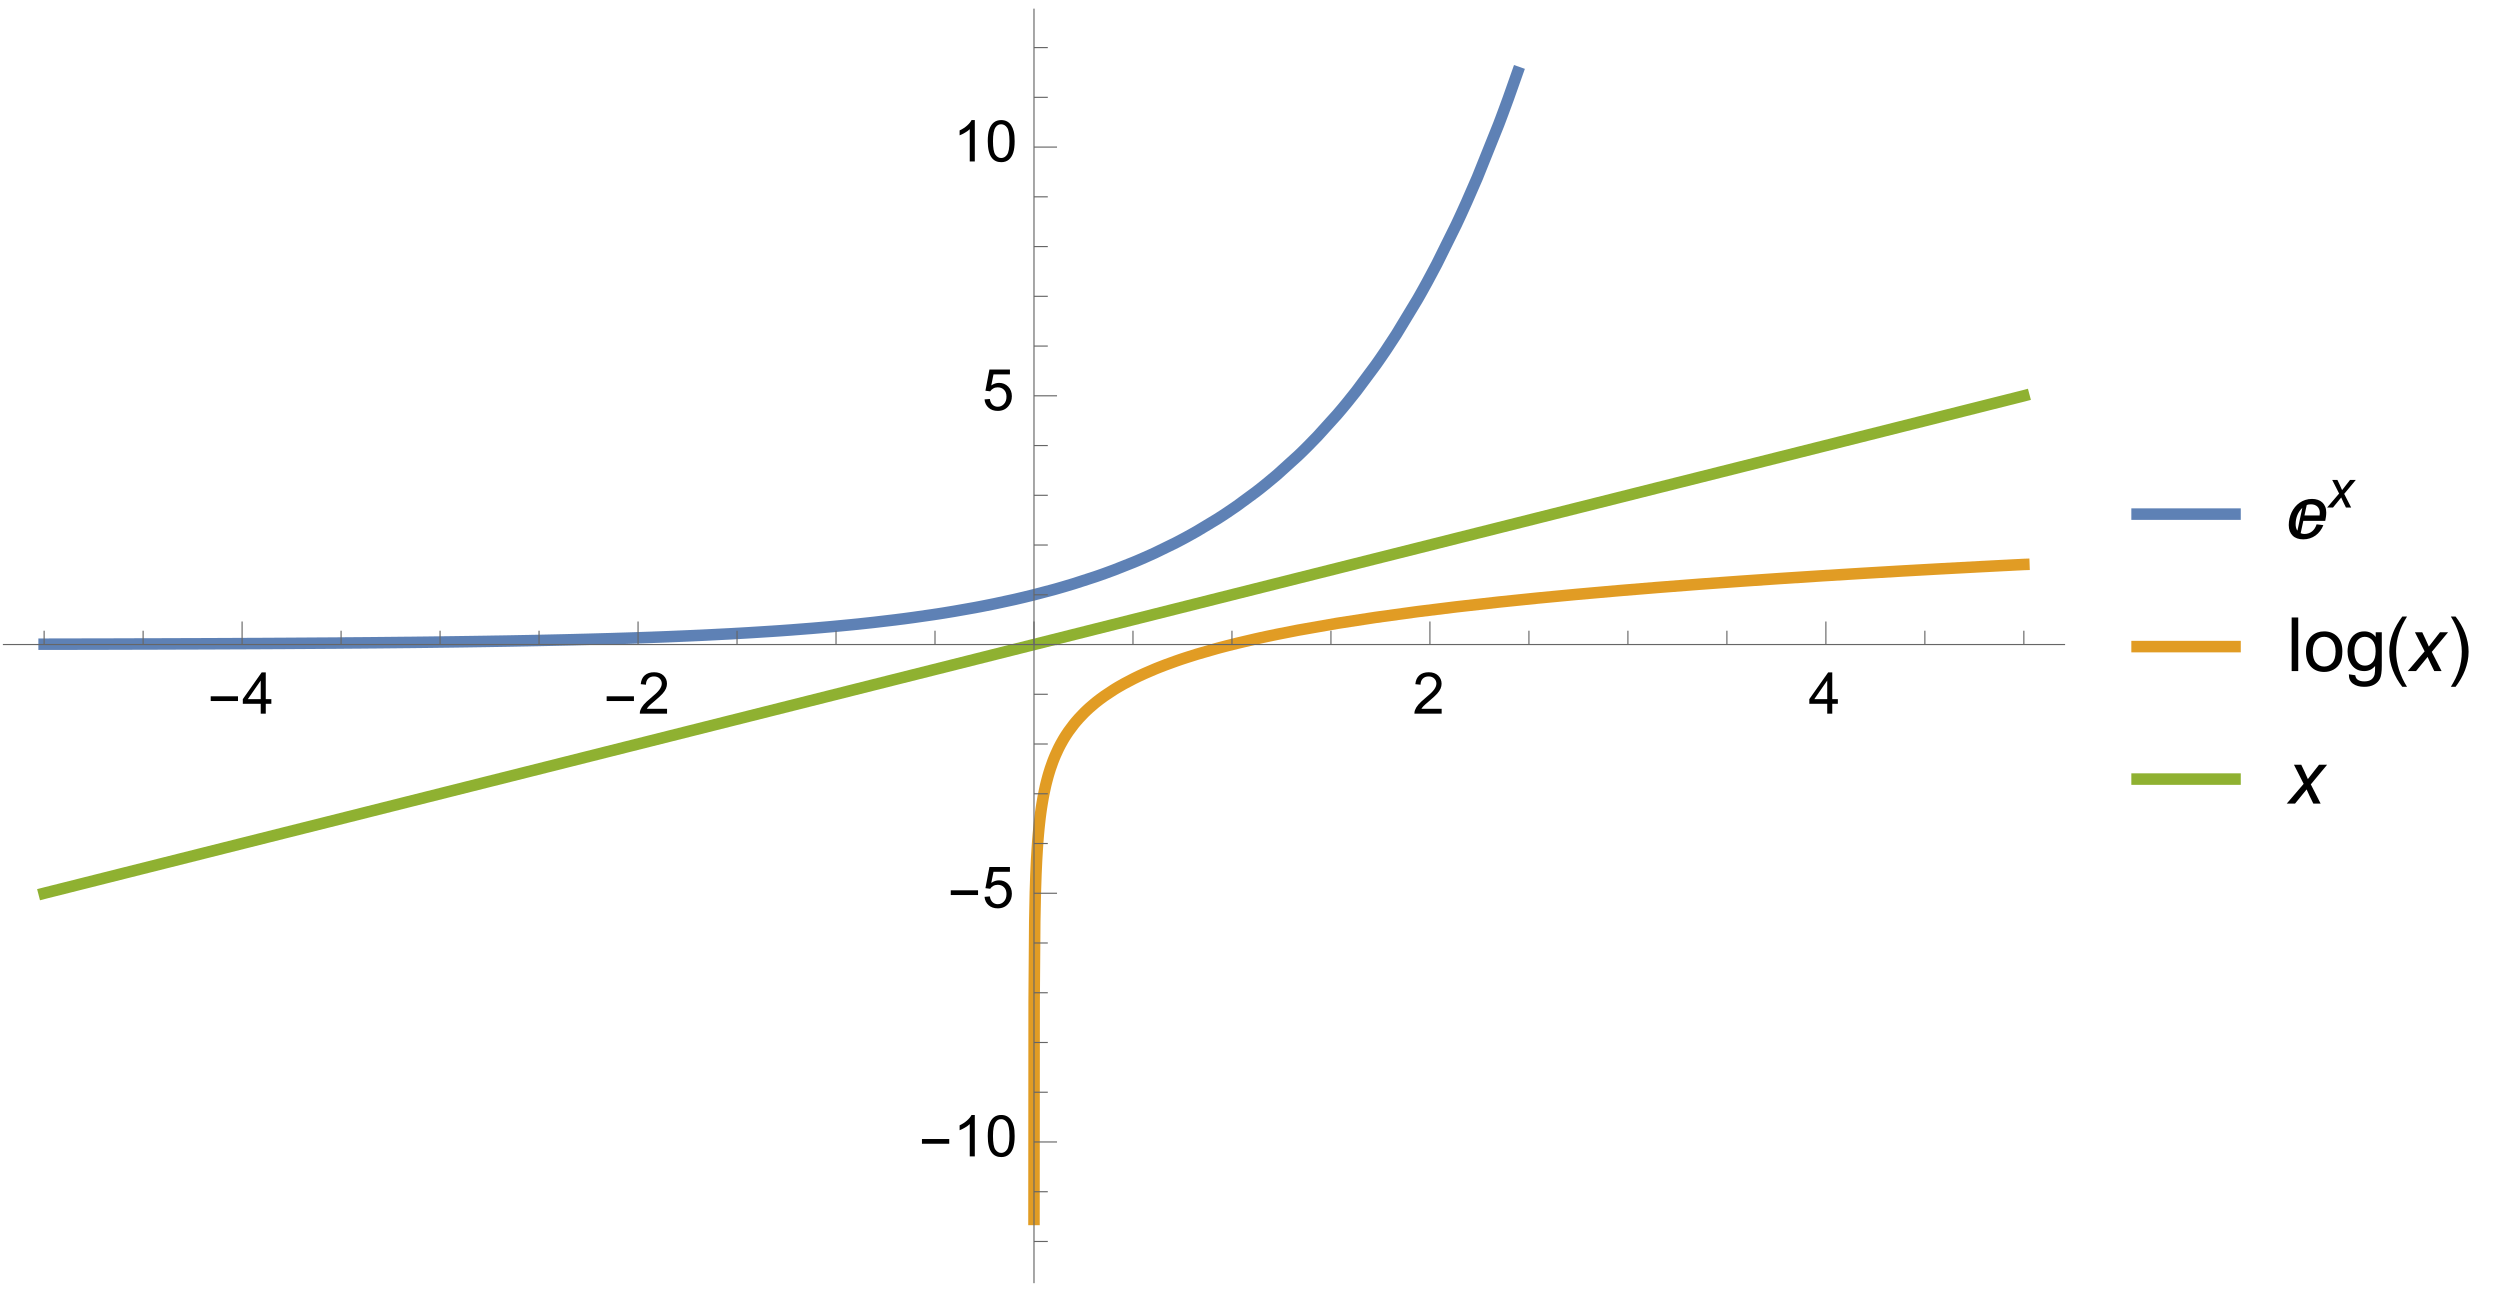 <?xml version="1.0" encoding="UTF-8"?>
<svg xmlns="http://www.w3.org/2000/svg" xmlns:xlink="http://www.w3.org/1999/xlink" width="434pt" height="225pt" viewBox="0 0 434 225" version="1.1">
<defs>
<g>
<symbol overflow="visible" id="glyph0-0">
<path style="stroke:none;" d="M 0.625 0 L 0.625 -8 L 4.375 -8 L 4.375 0 Z M 1.25 -0.625 L 3.75 -0.625 L 3.75 -7.375 L 1.25 -7.375 Z M 1.25 -0.625 "/>
</symbol>
<symbol overflow="visible" id="glyph0-1">
<path style="stroke:none;" d="M 5.289 -2.191 L 0.551 -2.191 L 0.551 -3.012 L 5.289 -3.012 Z M 5.289 -2.191 "/>
</symbol>
<symbol overflow="visible" id="glyph1-0">
<path style="stroke:none;" d="M 1.25 0 L 1.25 -6.25 L 6.25 -6.25 L 6.25 0 Z M 1.406 -0.156 L 6.094 -0.156 L 6.094 -6.094 L 1.406 -6.094 Z M 1.406 -0.156 "/>
</symbol>
<symbol overflow="visible" id="glyph1-1">
<path style="stroke:none;" d="M 3.234 0 L 3.234 -1.715 L 0.125 -1.715 L 0.125 -2.52 L 3.395 -7.156 L 4.109 -7.156 L 4.109 -2.52 L 5.078 -2.52 L 5.078 -1.715 L 4.109 -1.715 L 4.109 0 Z M 3.234 -2.52 L 3.234 -5.746 L 0.992 -2.52 Z M 3.234 -2.52 "/>
</symbol>
<symbol overflow="visible" id="glyph1-2">
<path style="stroke:none;" d="M 5.035 -0.844 L 5.035 0 L 0.305 0 C 0.297 -0.211 0.332 -0.414 0.406 -0.609 C 0.527 -0.934 0.719 -1.25 0.984 -1.562 C 1.25 -1.875 1.633 -2.234 2.133 -2.648 C 2.91 -3.285 3.438 -3.789 3.711 -4.164 C 3.984 -4.535 4.121 -4.887 4.121 -5.219 C 4.121 -5.566 3.996 -5.863 3.746 -6.102 C 3.5 -6.34 3.172 -6.461 2.773 -6.461 C 2.352 -6.461 2.012 -6.332 1.758 -6.078 C 1.504 -5.824 1.375 -5.473 1.371 -5.023 L 0.469 -5.117 C 0.531 -5.789 0.762 -6.305 1.168 -6.656 C 1.57 -7.012 2.113 -7.188 2.793 -7.188 C 3.48 -7.188 4.023 -6.996 4.422 -6.617 C 4.824 -6.234 5.023 -5.762 5.023 -5.199 C 5.023 -4.914 4.965 -4.633 4.848 -4.355 C 4.73 -4.078 4.535 -3.789 4.266 -3.48 C 3.992 -3.176 3.543 -2.754 2.91 -2.223 C 2.383 -1.781 2.043 -1.48 1.895 -1.32 C 1.746 -1.164 1.621 -1.004 1.523 -0.844 Z M 5.035 -0.844 "/>
</symbol>
<symbol overflow="visible" id="glyph1-3">
<path style="stroke:none;" d="M 3.727 0 L 2.848 0 L 2.848 -5.602 C 2.637 -5.398 2.359 -5.195 2.016 -4.996 C 1.672 -4.793 1.363 -4.641 1.09 -4.539 L 1.09 -5.391 C 1.582 -5.621 2.012 -5.902 2.379 -6.23 C 2.746 -6.559 3.008 -6.879 3.16 -7.188 L 3.727 -7.188 Z M 3.727 0 "/>
</symbol>
<symbol overflow="visible" id="glyph1-4">
<path style="stroke:none;" d="M 0.414 -3.531 C 0.414 -4.375 0.504 -5.059 0.676 -5.574 C 0.852 -6.09 1.109 -6.488 1.453 -6.766 C 1.797 -7.047 2.227 -7.188 2.75 -7.188 C 3.133 -7.188 3.469 -7.109 3.758 -6.957 C 4.047 -6.801 4.289 -6.578 4.477 -6.285 C 4.664 -5.996 4.812 -5.641 4.922 -5.223 C 5.031 -4.805 5.082 -4.238 5.082 -3.531 C 5.082 -2.691 4.996 -2.012 4.824 -1.496 C 4.652 -0.98 4.395 -0.582 4.051 -0.301 C 3.707 -0.02 3.273 0.121 2.75 0.121 C 2.059 0.121 1.516 -0.125 1.125 -0.621 C 0.652 -1.215 0.414 -2.188 0.414 -3.531 Z M 1.32 -3.531 C 1.32 -2.355 1.457 -1.574 1.73 -1.184 C 2.008 -0.797 2.344 -0.602 2.75 -0.602 C 3.152 -0.602 3.492 -0.797 3.766 -1.188 C 4.043 -1.578 4.18 -2.359 4.18 -3.531 C 4.18 -4.711 4.043 -5.492 3.766 -5.879 C 3.492 -6.266 3.148 -6.461 2.738 -6.461 C 2.336 -6.461 2.012 -6.289 1.773 -5.945 C 1.469 -5.512 1.32 -4.707 1.32 -3.531 Z M 1.32 -3.531 "/>
</symbol>
<symbol overflow="visible" id="glyph1-5">
<path style="stroke:none;" d="M 0.414 -1.875 L 1.336 -1.953 C 1.406 -1.504 1.566 -1.168 1.812 -0.941 C 2.062 -0.715 2.363 -0.602 2.715 -0.602 C 3.137 -0.602 3.496 -0.762 3.789 -1.078 C 4.082 -1.398 4.227 -1.82 4.227 -2.348 C 4.227 -2.852 4.086 -3.246 3.805 -3.535 C 3.523 -3.824 3.156 -3.969 2.699 -3.969 C 2.418 -3.969 2.16 -3.906 1.934 -3.777 C 1.707 -3.648 1.527 -3.48 1.398 -3.277 L 0.57 -3.383 L 1.266 -7.062 L 4.824 -7.062 L 4.824 -6.219 L 1.969 -6.219 L 1.582 -4.297 C 2.012 -4.598 2.461 -4.746 2.934 -4.746 C 3.559 -4.746 4.086 -4.531 4.516 -4.098 C 4.945 -3.664 5.16 -3.105 5.16 -2.426 C 5.16 -1.777 4.973 -1.219 4.594 -0.746 C 4.137 -0.168 3.508 0.121 2.715 0.121 C 2.062 0.121 1.531 -0.059 1.121 -0.426 C 0.711 -0.789 0.473 -1.273 0.414 -1.875 Z M 0.414 -1.875 "/>
</symbol>
<symbol overflow="visible" id="glyph2-0">
<path style="stroke:none;" d="M 0.812 0 L 0.812 -10.398 L 5.688 -10.398 L 5.688 0 Z M 1.625 -0.812 L 4.875 -0.812 L 4.875 -9.586 L 1.625 -9.586 Z M 1.625 -0.812 "/>
</symbol>
<symbol overflow="visible" id="glyph2-1">
<path style="stroke:none;" d="M 6.836 -4.531 C 6.836 -4.285 6.82 -4.043 6.785 -3.801 C 6.75 -3.562 6.711 -3.32 6.66 -3.078 L 2.855 -3.078 L 2.395 -0.938 C 2.496 -0.898 2.598 -0.863 2.707 -0.836 C 2.816 -0.812 2.926 -0.801 3.035 -0.801 C 3.309 -0.801 3.559 -0.84 3.781 -0.922 C 4.008 -1 4.207 -1.113 4.387 -1.262 C 4.562 -1.406 4.719 -1.582 4.848 -1.789 C 4.977 -1.996 5.082 -2.227 5.168 -2.477 L 6.336 -2.336 C 6.188 -1.965 6 -1.625 5.77 -1.32 C 5.543 -1.016 5.277 -0.754 4.98 -0.539 C 4.68 -0.324 4.352 -0.156 3.992 -0.043 C 3.633 0.074 3.25 0.133 2.844 0.133 C 2.453 0.133 2.105 0.078 1.793 -0.031 C 1.48 -0.141 1.219 -0.301 1.004 -0.516 C 0.789 -0.727 0.621 -0.984 0.504 -1.293 C 0.387 -1.598 0.328 -1.949 0.328 -2.344 C 0.328 -2.727 0.371 -3.109 0.457 -3.484 C 0.543 -3.859 0.664 -4.219 0.824 -4.555 C 0.984 -4.891 1.184 -5.203 1.418 -5.488 C 1.652 -5.773 1.922 -6.02 2.219 -6.227 C 2.516 -6.434 2.848 -6.598 3.207 -6.711 C 3.566 -6.828 3.953 -6.887 4.367 -6.887 C 4.734 -6.887 5.07 -6.836 5.375 -6.73 C 5.676 -6.629 5.934 -6.477 6.152 -6.273 C 6.367 -6.074 6.535 -5.828 6.656 -5.535 C 6.777 -5.242 6.836 -4.91 6.836 -4.531 Z M 5.719 -4.477 C 5.719 -4.703 5.684 -4.91 5.609 -5.09 C 5.535 -5.273 5.43 -5.426 5.297 -5.555 C 5.164 -5.68 5.004 -5.777 4.816 -5.848 C 4.625 -5.914 4.422 -5.949 4.195 -5.949 C 4.07 -5.949 3.941 -5.941 3.812 -5.926 C 3.684 -5.91 3.562 -5.875 3.445 -5.812 L 3.055 -4.02 L 5.68 -4.02 C 5.707 -4.172 5.719 -4.324 5.719 -4.477 Z M 2.684 -5.34 C 2.492 -5.16 2.328 -4.965 2.184 -4.75 C 2.039 -4.539 1.918 -4.312 1.82 -4.07 C 1.723 -3.832 1.648 -3.586 1.602 -3.328 C 1.551 -3.074 1.523 -2.82 1.523 -2.562 C 1.523 -2.461 1.527 -2.359 1.531 -2.258 C 1.539 -2.152 1.555 -2.051 1.578 -1.949 C 1.602 -1.848 1.633 -1.75 1.672 -1.652 C 1.711 -1.559 1.766 -1.469 1.836 -1.391 Z M 2.684 -5.34 "/>
</symbol>
<symbol overflow="visible" id="glyph2-2">
<path style="stroke:none;" d="M 3.859 2.73 L 3.039 2.73 C 2.703 2.297 2.395 1.844 2.117 1.363 C 1.84 0.883 1.602 0.383 1.402 -0.133 C 1.203 -0.648 1.051 -1.18 0.941 -1.719 C 0.836 -2.262 0.781 -2.809 0.781 -3.363 C 0.781 -3.926 0.836 -4.477 0.945 -5.02 C 1.055 -5.559 1.211 -6.082 1.41 -6.594 C 1.609 -7.105 1.848 -7.602 2.125 -8.082 C 2.402 -8.562 2.707 -9.023 3.039 -9.465 L 3.859 -9.465 C 3.559 -8.973 3.289 -8.488 3.055 -8.016 C 2.816 -7.539 2.617 -7.055 2.457 -6.559 C 2.297 -6.066 2.172 -5.559 2.09 -5.035 C 2.004 -4.516 1.961 -3.961 1.961 -3.375 C 1.961 -2.836 2.008 -2.297 2.098 -1.766 C 2.188 -1.23 2.316 -0.707 2.48 -0.195 C 2.648 0.32 2.848 0.82 3.078 1.312 C 3.312 1.801 3.57 2.273 3.859 2.73 Z M 3.859 2.73 "/>
</symbol>
<symbol overflow="visible" id="glyph2-3">
<path style="stroke:none;" d="M 3.547 -3.363 C 3.547 -2.805 3.492 -2.258 3.383 -1.719 C 3.273 -1.18 3.117 -0.652 2.922 -0.141 C 2.723 0.371 2.484 0.867 2.207 1.348 C 1.93 1.828 1.621 2.289 1.289 2.73 L 0.469 2.73 C 0.766 2.246 1.031 1.766 1.27 1.289 C 1.508 0.812 1.707 0.324 1.867 -0.172 C 2.027 -0.668 2.152 -1.176 2.238 -1.703 C 2.324 -2.227 2.367 -2.777 2.367 -3.352 C 2.367 -3.895 2.32 -4.43 2.23 -4.965 C 2.141 -5.496 2.012 -6.02 1.848 -6.535 C 1.684 -7.051 1.48 -7.551 1.246 -8.043 C 1.012 -8.535 0.754 -9.008 0.469 -9.465 L 1.289 -9.465 C 1.629 -9.031 1.938 -8.578 2.215 -8.098 C 2.496 -7.617 2.734 -7.117 2.93 -6.598 C 3.125 -6.078 3.277 -5.551 3.387 -5.004 C 3.496 -4.461 3.547 -3.914 3.547 -3.363 Z M 3.547 -3.363 "/>
</symbol>
<symbol overflow="visible" id="glyph3-0">
<path style="stroke:none;" d="M 1.152 0 L 1.152 -5.77 L 5.77 -5.77 L 5.77 0 Z M 1.297 -0.145 L 5.625 -0.145 L 5.625 -5.625 L 1.297 -5.625 Z M 1.297 -0.145 "/>
</symbol>
<symbol overflow="visible" id="glyph3-1">
<path style="stroke:none;" d="M -0.012 0 L 2.07 -2.43 L 0.875 -4.785 L 1.777 -4.785 L 2.18 -3.934 C 2.332 -3.617 2.465 -3.312 2.586 -3.02 L 3.965 -4.785 L 4.961 -4.785 L 2.953 -2.367 L 4.16 0 L 3.258 0 L 2.781 -0.973 C 2.68 -1.18 2.562 -1.438 2.434 -1.746 L 1.008 0 Z M -0.012 0 "/>
</symbol>
<symbol overflow="visible" id="glyph4-0">
<path style="stroke:none;" d="M 1.625 0 L 1.625 -8.125 L 8.125 -8.125 L 8.125 0 Z M 1.828 -0.203 L 7.922 -0.203 L 7.922 -7.922 L 1.828 -7.922 Z M 1.828 -0.203 "/>
</symbol>
<symbol overflow="visible" id="glyph4-1">
<path style="stroke:none;" d="M 0.832 0 L 0.832 -9.305 L 1.973 -9.305 L 1.973 0 Z M 0.832 0 "/>
</symbol>
<symbol overflow="visible" id="glyph4-2">
<path style="stroke:none;" d="M 0.43 -3.371 C 0.43 -4.617 0.777 -5.543 1.473 -6.145 C 2.051 -6.645 2.758 -6.895 3.594 -6.895 C 4.52 -6.895 5.277 -6.59 5.867 -5.984 C 6.453 -5.375 6.746 -4.535 6.746 -3.465 C 6.746 -2.598 6.617 -1.914 6.355 -1.418 C 6.098 -0.922 5.719 -0.535 5.223 -0.262 C 4.723 0.016 4.18 0.152 3.594 0.152 C 2.648 0.152 1.887 -0.148 1.305 -0.754 C 0.723 -1.359 0.43 -2.23 0.43 -3.371 Z M 1.605 -3.371 C 1.605 -2.508 1.793 -1.859 2.172 -1.43 C 2.547 -1 3.023 -0.789 3.594 -0.789 C 4.16 -0.789 4.633 -1.004 5.008 -1.434 C 5.383 -1.867 5.574 -2.523 5.574 -3.41 C 5.574 -4.242 5.383 -4.875 5.004 -5.305 C 4.625 -5.734 4.156 -5.949 3.594 -5.949 C 3.023 -5.949 2.547 -5.734 2.172 -5.305 C 1.793 -4.879 1.605 -4.234 1.605 -3.371 Z M 1.605 -3.371 "/>
</symbol>
<symbol overflow="visible" id="glyph4-3">
<path style="stroke:none;" d="M 0.648 0.559 L 1.758 0.723 C 1.805 1.066 1.934 1.316 2.145 1.473 C 2.43 1.684 2.816 1.789 3.309 1.789 C 3.836 1.789 4.246 1.684 4.531 1.473 C 4.82 1.262 5.016 0.965 5.117 0.586 C 5.176 0.352 5.203 -0.137 5.199 -0.883 C 4.699 -0.293 4.078 0 3.332 0 C 2.406 0 1.688 -0.336 1.18 -1.004 C 0.672 -1.672 0.418 -2.473 0.418 -3.41 C 0.418 -4.051 0.535 -4.645 0.77 -5.188 C 1 -5.734 1.34 -6.152 1.781 -6.449 C 2.223 -6.746 2.742 -6.895 3.34 -6.895 C 4.133 -6.895 4.789 -6.57 5.305 -5.93 L 5.305 -6.742 L 6.359 -6.742 L 6.359 -0.914 C 6.359 0.137 6.254 0.879 6.039 1.316 C 5.824 1.754 5.488 2.102 5.023 2.355 C 4.562 2.609 3.992 2.734 3.312 2.734 C 2.508 2.734 1.859 2.555 1.363 2.191 C 0.867 1.832 0.629 1.285 0.648 0.559 Z M 1.594 -3.492 C 1.594 -2.605 1.77 -1.961 2.121 -1.555 C 2.473 -1.148 2.91 -0.945 3.441 -0.945 C 3.965 -0.945 4.406 -1.148 4.762 -1.551 C 5.117 -1.957 5.293 -2.59 5.293 -3.453 C 5.293 -4.277 5.109 -4.898 4.746 -5.32 C 4.379 -5.738 3.938 -5.949 3.422 -5.949 C 2.914 -5.949 2.48 -5.742 2.125 -5.328 C 1.77 -4.914 1.594 -4.305 1.594 -3.492 Z M 1.594 -3.492 "/>
</symbol>
<symbol overflow="visible" id="glyph5-0">
<path style="stroke:none;" d="M 1.625 0 L 1.625 -8.125 L 8.125 -8.125 L 8.125 0 Z M 1.828 -0.203 L 7.922 -0.203 L 7.922 -7.922 L 1.828 -7.922 Z M 1.828 -0.203 "/>
</symbol>
<symbol overflow="visible" id="glyph5-1">
<path style="stroke:none;" d="M -0.02 0 L 2.914 -3.422 L 1.23 -6.742 L 2.5 -6.742 L 3.07 -5.543 C 3.281 -5.094 3.473 -4.664 3.645 -4.254 L 5.586 -6.742 L 6.988 -6.742 L 4.156 -3.332 L 5.859 0 L 4.59 0 L 3.918 -1.371 C 3.773 -1.664 3.609 -2.023 3.43 -2.457 L 1.422 0 Z M -0.02 0 "/>
</symbol>
</g>
<clipPath id="clip1">
  <path d="M 0.48 3 L 273 3 L 273 122 L 0.48 122 Z M 0.48 3 "/>
</clipPath>
<clipPath id="clip2">
  <path d="M 170 88 L 358.559 88 L 358.559 221 L 170 221 Z M 170 88 "/>
</clipPath>
<clipPath id="clip3">
  <path d="M 0.48 59 L 358.559 59 L 358.559 165 L 0.48 165 Z M 0.48 59 "/>
</clipPath>
<clipPath id="clip4">
  <path d="M 369.84 87 L 390 87 L 390 91 L 369.84 91 Z M 369.84 87 "/>
</clipPath>
<clipPath id="clip5">
  <path d="M 369.84 110 L 390 110 L 390 114 L 369.84 114 Z M 369.84 110 "/>
</clipPath>
<clipPath id="clip6">
  <path d="M 369.84 133 L 390 133 L 390 137 L 369.84 137 Z M 369.84 133 "/>
</clipPath>
</defs>
<g id="surface6">
<g clip-path="url(#clip1)" clip-rule="nonzero">
<path style="fill:none;stroke-width:2;stroke-linecap:square;stroke-linejoin:miter;stroke:rgb(36.841%,50.678%,70.98%);stroke-opacity:1;stroke-miterlimit:3.25;" d="M 7.66 111.832 L 8.504 111.832 L 9.348 111.828 L 11.031 111.828 L 14.406 111.82 L 14.863 111.82 L 15.32 111.816 L 16.234 111.816 L 21.719 111.805 L 21.824 111.801 L 22.574 111.801 L 23.426 111.797 L 28.547 111.785 L 28.652 111.785 L 28.758 111.781 L 29.387 111.781 L 30.223 111.777 L 31.895 111.773 L 35.242 111.762 L 35.355 111.762 L 35.469 111.758 L 36.152 111.758 L 37.059 111.754 L 38.875 111.746 L 42.504 111.73 L 42.719 111.73 L 42.93 111.727 L 43.352 111.727 L 45.895 111.715 L 49.281 111.695 L 49.512 111.695 L 49.742 111.691 L 50.199 111.691 L 51.117 111.684 L 52.957 111.672 L 56.629 111.648 L 56.852 111.648 L 57.078 111.645 L 57.527 111.641 L 58.43 111.637 L 60.234 111.621 L 63.84 111.594 L 63.945 111.59 L 64.258 111.59 L 64.68 111.586 L 65.52 111.578 L 67.203 111.562 L 70.566 111.527 L 70.68 111.527 L 70.793 111.523 L 71.02 111.523 L 71.477 111.52 L 72.391 111.508 L 74.211 111.488 L 77.859 111.441 L 77.965 111.441 L 78.07 111.438 L 78.285 111.438 L 78.711 111.43 L 81.266 111.395 L 84.668 111.344 L 84.773 111.34 L 84.879 111.34 L 85.086 111.336 L 85.504 111.328 L 86.336 111.316 L 88.008 111.289 L 91.344 111.227 L 91.457 111.223 L 91.57 111.223 L 91.797 111.219 L 92.25 111.207 L 93.156 111.191 L 94.965 111.152 L 98.586 111.07 L 98.691 111.066 L 98.797 111.066 L 99.008 111.059 L 99.43 111.051 L 100.277 111.027 L 101.965 110.984 L 105.344 110.891 L 105.457 110.891 L 105.574 110.887 L 105.801 110.879 L 106.262 110.867 L 107.176 110.836 L 109.008 110.781 L 112.668 110.656 L 113.121 110.641 L 113.57 110.621 L 114.469 110.59 L 116.266 110.52 L 119.863 110.367 L 119.965 110.363 L 120.07 110.359 L 120.281 110.348 L 120.699 110.328 L 121.539 110.293 L 123.215 110.211 L 126.566 110.039 L 126.684 110.035 L 126.797 110.027 L 127.023 110.016 L 127.477 109.988 L 128.387 109.938 L 130.207 109.832 L 133.844 109.602 L 133.949 109.598 L 134.266 109.574 L 134.691 109.547 L 135.539 109.488 L 137.238 109.367 L 140.633 109.102 L 140.746 109.094 L 140.863 109.086 L 141.094 109.066 L 141.551 109.027 L 142.473 108.949 L 144.312 108.789 L 147.988 108.438 L 148.441 108.391 L 148.891 108.348 L 149.797 108.25 L 151.602 108.055 L 155.211 107.629 L 155.422 107.605 L 156.055 107.523 L 156.898 107.418 L 158.582 107.191 L 161.949 106.707 L 162.066 106.691 L 162.18 106.672 L 162.406 106.637 L 162.863 106.57 L 163.777 106.426 L 165.605 106.125 L 169.258 105.48 L 169.469 105.441 L 169.684 105.398 L 170.109 105.32 L 170.961 105.152 L 172.668 104.812 L 176.078 104.074 L 176.289 104.027 L 176.496 103.977 L 177.75 103.684 L 179.422 103.273 L 179.5 103.254 L 182.766 102.395 L 183.219 102.27 L 183.672 102.141 L 184.578 101.879 L 186.395 101.336 L 190.02 100.16 L 190.23 100.09 L 190.445 100.016 L 190.867 99.871 L 191.715 99.57 L 193.406 98.949 L 196.789 97.609 L 196.906 97.562 L 197.02 97.512 L 197.25 97.418 L 197.707 97.223 L 198.625 96.824 L 200.461 96 L 204.129 94.211 L 204.242 94.152 L 204.352 94.094 L 204.578 93.977 L 205.027 93.738 L 205.93 93.258 L 207.73 92.254 L 211.332 90.086 L 211.543 89.953 L 211.75 89.816 L 212.172 89.547 L 213.012 88.992 L 214.691 87.848 L 218.051 85.379 L 218.164 85.289 L 218.277 85.203 L 218.508 85.023 L 218.961 84.668 L 219.871 83.934 L 221.695 82.414 L 225.336 79.117 L 225.441 79.016 L 225.551 78.914 L 225.762 78.711 L 226.188 78.297 L 227.039 77.453 L 228.738 75.707 L 232.141 71.945 L 232.242 71.824 L 232.348 71.703 L 232.555 71.457 L 232.973 70.965 L 233.805 69.961 L 235.473 67.875 L 238.805 63.391 L 239.258 62.75 L 239.711 62.098 L 240.617 60.77 L 242.426 58.008 L 246.043 52.027 L 246.254 51.66 L 246.465 51.289 L 246.887 50.539 L 247.73 49.016 L 249.418 45.852 L 252.793 39.035 L 252.906 38.793 L 253.02 38.547 L 253.25 38.059 L 253.707 37.07 L 254.621 35.051 L 256.453 30.852 L 260.109 21.746 L 260.219 21.465 L 260.324 21.184 L 260.539 20.617 L 260.965 19.477 L 261.82 17.152 L 263.441 12.562 "/>
</g>
<g clip-path="url(#clip2)" clip-rule="nonzero">
<path style="fill:none;stroke-width:2;stroke-linecap:square;stroke-linejoin:miter;stroke:rgb(88.072%,61.105%,14.205%);stroke-opacity:1;stroke-miterlimit:3.25;" d="M 179.5 211.695 L 179.527 173.805 L 179.633 159.992 L 179.734 154.926 L 179.84 151.754 L 179.945 149.438 L 180.051 147.617 L 180.152 146.109 L 180.258 144.828 L 180.363 143.715 L 180.469 142.727 L 180.57 141.84 L 180.676 141.035 L 180.781 140.301 L 180.887 139.625 L 181.094 138.41 L 181.199 137.863 L 181.305 137.348 L 181.512 136.398 L 181.617 135.961 L 181.723 135.547 L 181.93 134.77 L 182.035 134.406 L 182.141 134.059 L 182.348 133.398 L 182.766 132.215 L 182.879 131.922 L 182.992 131.637 L 183.219 131.094 L 183.672 130.102 L 183.785 129.867 L 183.898 129.645 L 184.125 129.207 L 184.578 128.402 L 184.691 128.211 L 184.805 128.023 L 185.031 127.664 L 185.484 126.984 L 186.395 125.766 L 186.621 125.484 L 186.848 125.215 L 187.301 124.699 L 188.207 123.746 L 188.66 123.309 L 189.113 122.891 L 190.02 122.113 L 190.23 121.941 L 190.445 121.773 L 190.867 121.445 L 191.715 120.824 L 193.406 119.703 L 193.512 119.641 L 193.617 119.574 L 193.828 119.445 L 194.25 119.195 L 195.098 118.711 L 196.789 117.824 L 196.906 117.766 L 197.02 117.711 L 197.25 117.598 L 197.707 117.375 L 198.625 116.953 L 200.461 116.16 L 200.688 116.066 L 200.918 115.973 L 201.375 115.793 L 202.293 115.438 L 204.129 114.77 L 204.242 114.73 L 204.352 114.691 L 204.578 114.613 L 205.027 114.457 L 205.93 114.16 L 207.73 113.59 L 211.332 112.551 L 211.543 112.496 L 211.75 112.438 L 212.172 112.328 L 213.012 112.109 L 214.691 111.688 L 218.051 110.898 L 218.164 110.875 L 218.277 110.848 L 218.508 110.797 L 218.961 110.695 L 219.871 110.5 L 221.695 110.117 L 225.336 109.402 L 232.141 108.207 L 238.805 107.18 L 246.043 106.184 L 252.793 105.352 L 260.109 104.527 L 266.945 103.824 L 273.645 103.188 L 280.91 102.547 L 287.691 101.988 L 295.043 101.418 L 302.258 100.895 L 308.988 100.434 L 316.289 99.961 L 323.102 99.543 L 329.781 99.148 L 337.027 98.742 L 343.789 98.379 L 343.91 98.375 L 344.027 98.367 L 344.262 98.355 L 344.734 98.332 L 345.68 98.281 L 347.566 98.184 L 347.684 98.176 L 347.801 98.172 L 348.039 98.16 L 348.508 98.137 L 349.453 98.086 L 349.57 98.082 L 349.688 98.074 L 349.926 98.062 L 350.395 98.039 L 350.516 98.035 L 350.633 98.027 L 350.867 98.016 L 350.984 98.008 L 351.105 98.004 L 351.223 97.996 L 351.34 97.992 "/>
</g>
<g clip-path="url(#clip3)" clip-rule="nonzero">
<path style="fill:none;stroke-width:2;stroke-linecap:square;stroke-linejoin:miter;stroke:rgb(56.017%,69.157%,19.489%);stroke-opacity:1;stroke-miterlimit:3.25;" d="M 7.66 155.07 L 8.082 154.961 L 9.348 154.645 L 11.031 154.223 L 14.406 153.375 L 21.719 151.535 L 28.547 149.82 L 35.242 148.137 L 42.504 146.312 L 49.281 144.609 L 56.629 142.766 L 63.84 140.953 L 70.566 139.262 L 77.859 137.43 L 84.668 135.719 L 91.344 134.043 L 98.586 132.223 L 105.344 130.523 L 112.668 128.684 L 119.863 126.875 L 126.566 125.191 L 133.844 123.363 L 140.633 121.656 L 147.988 119.809 L 155.211 117.992 L 161.949 116.301 L 169.258 114.465 L 176.078 112.75 L 182.766 111.07 L 190.02 109.246 L 196.789 107.547 L 204.129 105.703 L 211.332 103.891 L 218.051 102.203 L 225.336 100.371 L 232.141 98.664 L 238.805 96.988 L 246.043 95.172 L 252.793 93.473 L 260.109 91.637 L 266.945 89.918 L 273.645 88.234 L 280.91 86.41 L 287.691 84.703 L 295.043 82.859 L 302.258 81.047 L 308.988 79.355 L 316.289 77.52 L 323.102 75.809 L 329.781 74.129 L 337.027 72.309 L 343.789 70.609 L 343.91 70.578 L 344.027 70.551 L 344.262 70.492 L 344.734 70.371 L 345.68 70.133 L 347.566 69.66 L 347.684 69.629 L 347.801 69.602 L 348.039 69.543 L 348.508 69.422 L 349.453 69.188 L 349.57 69.156 L 349.688 69.129 L 349.926 69.066 L 350.395 68.949 L 350.516 68.918 L 350.633 68.891 L 350.867 68.832 L 350.984 68.801 L 351.105 68.77 L 351.223 68.742 L 351.34 68.711 "/>
</g>
<path style="fill:none;stroke-width:0.2;stroke-linecap:butt;stroke-linejoin:miter;stroke:rgb(40%,40%,40%);stroke-opacity:1;stroke-miterlimit:3.25;" d="M 7.66 111.891 L 7.66 109.492 "/>
<path style="fill:none;stroke-width:0.2;stroke-linecap:butt;stroke-linejoin:miter;stroke:rgb(40%,40%,40%);stroke-opacity:1;stroke-miterlimit:3.25;" d="M 24.844 111.891 L 24.844 109.492 "/>
<path style="fill:none;stroke-width:0.2;stroke-linecap:butt;stroke-linejoin:miter;stroke:rgb(40%,40%,40%);stroke-opacity:1;stroke-miterlimit:3.25;" d="M 42.027 111.891 L 42.027 107.891 "/>
<g style="fill:rgb(0%,0%,0%);fill-opacity:1;">
  <use xlink:href="#glyph0-1" x="36.028" y="123.89"/>
</g>
<g style="fill:rgb(0%,0%,0%);fill-opacity:1;">
  <use xlink:href="#glyph1-1" x="42.028" y="123.89"/>
</g>
<path style="fill:none;stroke-width:0.2;stroke-linecap:butt;stroke-linejoin:miter;stroke:rgb(40%,40%,40%);stroke-opacity:1;stroke-miterlimit:3.25;" d="M 59.211 111.891 L 59.211 109.492 "/>
<path style="fill:none;stroke-width:0.2;stroke-linecap:butt;stroke-linejoin:miter;stroke:rgb(40%,40%,40%);stroke-opacity:1;stroke-miterlimit:3.25;" d="M 76.395 111.891 L 76.395 109.492 "/>
<path style="fill:none;stroke-width:0.2;stroke-linecap:butt;stroke-linejoin:miter;stroke:rgb(40%,40%,40%);stroke-opacity:1;stroke-miterlimit:3.25;" d="M 93.578 111.891 L 93.578 109.492 "/>
<path style="fill:none;stroke-width:0.2;stroke-linecap:butt;stroke-linejoin:miter;stroke:rgb(40%,40%,40%);stroke-opacity:1;stroke-miterlimit:3.25;" d="M 110.766 111.891 L 110.766 107.891 "/>
<g style="fill:rgb(0%,0%,0%);fill-opacity:1;">
  <use xlink:href="#glyph0-1" x="104.764" y="123.89"/>
</g>
<g style="fill:rgb(0%,0%,0%);fill-opacity:1;">
  <use xlink:href="#glyph1-2" x="110.764" y="123.89"/>
</g>
<path style="fill:none;stroke-width:0.2;stroke-linecap:butt;stroke-linejoin:miter;stroke:rgb(40%,40%,40%);stroke-opacity:1;stroke-miterlimit:3.25;" d="M 127.949 111.891 L 127.949 109.492 "/>
<path style="fill:none;stroke-width:0.2;stroke-linecap:butt;stroke-linejoin:miter;stroke:rgb(40%,40%,40%);stroke-opacity:1;stroke-miterlimit:3.25;" d="M 145.133 111.891 L 145.133 109.492 "/>
<path style="fill:none;stroke-width:0.2;stroke-linecap:butt;stroke-linejoin:miter;stroke:rgb(40%,40%,40%);stroke-opacity:1;stroke-miterlimit:3.25;" d="M 162.316 111.891 L 162.316 109.492 "/>
<path style="fill:none;stroke-width:0.2;stroke-linecap:butt;stroke-linejoin:miter;stroke:rgb(40%,40%,40%);stroke-opacity:1;stroke-miterlimit:3.25;" d="M 179.5 111.891 L 179.5 107.891 "/>
<path style="fill:none;stroke-width:0.2;stroke-linecap:butt;stroke-linejoin:miter;stroke:rgb(40%,40%,40%);stroke-opacity:1;stroke-miterlimit:3.25;" d="M 196.684 111.891 L 196.684 109.492 "/>
<path style="fill:none;stroke-width:0.2;stroke-linecap:butt;stroke-linejoin:miter;stroke:rgb(40%,40%,40%);stroke-opacity:1;stroke-miterlimit:3.25;" d="M 213.867 111.891 L 213.867 109.492 "/>
<path style="fill:none;stroke-width:0.2;stroke-linecap:butt;stroke-linejoin:miter;stroke:rgb(40%,40%,40%);stroke-opacity:1;stroke-miterlimit:3.25;" d="M 231.051 111.891 L 231.051 109.492 "/>
<path style="fill:none;stroke-width:0.2;stroke-linecap:butt;stroke-linejoin:miter;stroke:rgb(40%,40%,40%);stroke-opacity:1;stroke-miterlimit:3.25;" d="M 248.234 111.891 L 248.234 107.891 "/>
<g style="fill:rgb(0%,0%,0%);fill-opacity:1;">
  <use xlink:href="#glyph1-2" x="245.236" y="123.89"/>
</g>
<path style="fill:none;stroke-width:0.2;stroke-linecap:butt;stroke-linejoin:miter;stroke:rgb(40%,40%,40%);stroke-opacity:1;stroke-miterlimit:3.25;" d="M 265.422 111.891 L 265.422 109.492 "/>
<path style="fill:none;stroke-width:0.2;stroke-linecap:butt;stroke-linejoin:miter;stroke:rgb(40%,40%,40%);stroke-opacity:1;stroke-miterlimit:3.25;" d="M 282.605 111.891 L 282.605 109.492 "/>
<path style="fill:none;stroke-width:0.2;stroke-linecap:butt;stroke-linejoin:miter;stroke:rgb(40%,40%,40%);stroke-opacity:1;stroke-miterlimit:3.25;" d="M 299.789 111.891 L 299.789 109.492 "/>
<path style="fill:none;stroke-width:0.2;stroke-linecap:butt;stroke-linejoin:miter;stroke:rgb(40%,40%,40%);stroke-opacity:1;stroke-miterlimit:3.25;" d="M 316.973 111.891 L 316.973 107.891 "/>
<g style="fill:rgb(0%,0%,0%);fill-opacity:1;">
  <use xlink:href="#glyph1-1" x="313.972" y="123.89"/>
</g>
<path style="fill:none;stroke-width:0.2;stroke-linecap:butt;stroke-linejoin:miter;stroke:rgb(40%,40%,40%);stroke-opacity:1;stroke-miterlimit:3.25;" d="M 334.156 111.891 L 334.156 109.492 "/>
<path style="fill:none;stroke-width:0.2;stroke-linecap:butt;stroke-linejoin:miter;stroke:rgb(40%,40%,40%);stroke-opacity:1;stroke-miterlimit:3.25;" d="M 351.34 111.891 L 351.34 109.492 "/>
<path style="fill:none;stroke-width:0.2;stroke-linecap:butt;stroke-linejoin:miter;stroke:rgb(40%,40%,40%);stroke-opacity:1;stroke-miterlimit:3.25;" d="M 0.5 111.891 L 358.5 111.891 "/>
<path style="fill:none;stroke-width:0.2;stroke-linecap:butt;stroke-linejoin:miter;stroke:rgb(40%,40%,40%);stroke-opacity:1;stroke-miterlimit:3.25;" d="M 179.5 215.52 L 181.898 215.52 "/>
<path style="fill:none;stroke-width:0.2;stroke-linecap:butt;stroke-linejoin:miter;stroke:rgb(40%,40%,40%);stroke-opacity:1;stroke-miterlimit:3.25;" d="M 179.5 206.883 L 181.898 206.883 "/>
<path style="fill:none;stroke-width:0.2;stroke-linecap:butt;stroke-linejoin:miter;stroke:rgb(40%,40%,40%);stroke-opacity:1;stroke-miterlimit:3.25;" d="M 179.5 198.246 L 183.5 198.246 "/>
<g style="fill:rgb(0%,0%,0%);fill-opacity:1;">
  <use xlink:href="#glyph0-1" x="159.5" y="200.747"/>
</g>
<g style="fill:rgb(0%,0%,0%);fill-opacity:1;">
  <use xlink:href="#glyph1-3" x="165.5" y="200.747"/>
  <use xlink:href="#glyph1-4" x="171.062" y="200.747"/>
</g>
<path style="fill:none;stroke-width:0.2;stroke-linecap:butt;stroke-linejoin:miter;stroke:rgb(40%,40%,40%);stroke-opacity:1;stroke-miterlimit:3.25;" d="M 179.5 189.613 L 181.898 189.613 "/>
<path style="fill:none;stroke-width:0.2;stroke-linecap:butt;stroke-linejoin:miter;stroke:rgb(40%,40%,40%);stroke-opacity:1;stroke-miterlimit:3.25;" d="M 179.5 180.977 L 181.898 180.977 "/>
<path style="fill:none;stroke-width:0.2;stroke-linecap:butt;stroke-linejoin:miter;stroke:rgb(40%,40%,40%);stroke-opacity:1;stroke-miterlimit:3.25;" d="M 179.5 172.34 L 181.898 172.34 "/>
<path style="fill:none;stroke-width:0.2;stroke-linecap:butt;stroke-linejoin:miter;stroke:rgb(40%,40%,40%);stroke-opacity:1;stroke-miterlimit:3.25;" d="M 179.5 163.703 L 181.898 163.703 "/>
<path style="fill:none;stroke-width:0.2;stroke-linecap:butt;stroke-linejoin:miter;stroke:rgb(40%,40%,40%);stroke-opacity:1;stroke-miterlimit:3.25;" d="M 179.5 155.07 L 183.5 155.07 "/>
<g style="fill:rgb(0%,0%,0%);fill-opacity:1;">
  <use xlink:href="#glyph0-1" x="164.5" y="157.569"/>
</g>
<g style="fill:rgb(0%,0%,0%);fill-opacity:1;">
  <use xlink:href="#glyph1-5" x="170.5" y="157.569"/>
</g>
<path style="fill:none;stroke-width:0.2;stroke-linecap:butt;stroke-linejoin:miter;stroke:rgb(40%,40%,40%);stroke-opacity:1;stroke-miterlimit:3.25;" d="M 179.5 146.434 L 181.898 146.434 "/>
<path style="fill:none;stroke-width:0.2;stroke-linecap:butt;stroke-linejoin:miter;stroke:rgb(40%,40%,40%);stroke-opacity:1;stroke-miterlimit:3.25;" d="M 179.5 137.797 L 181.898 137.797 "/>
<path style="fill:none;stroke-width:0.2;stroke-linecap:butt;stroke-linejoin:miter;stroke:rgb(40%,40%,40%);stroke-opacity:1;stroke-miterlimit:3.25;" d="M 179.5 129.16 L 181.898 129.16 "/>
<path style="fill:none;stroke-width:0.2;stroke-linecap:butt;stroke-linejoin:miter;stroke:rgb(40%,40%,40%);stroke-opacity:1;stroke-miterlimit:3.25;" d="M 179.5 120.527 L 181.898 120.527 "/>
<path style="fill:none;stroke-width:0.2;stroke-linecap:butt;stroke-linejoin:miter;stroke:rgb(40%,40%,40%);stroke-opacity:1;stroke-miterlimit:3.25;" d="M 179.5 111.891 L 183.5 111.891 "/>
<path style="fill:none;stroke-width:0.2;stroke-linecap:butt;stroke-linejoin:miter;stroke:rgb(40%,40%,40%);stroke-opacity:1;stroke-miterlimit:3.25;" d="M 179.5 103.254 L 181.898 103.254 "/>
<path style="fill:none;stroke-width:0.2;stroke-linecap:butt;stroke-linejoin:miter;stroke:rgb(40%,40%,40%);stroke-opacity:1;stroke-miterlimit:3.25;" d="M 179.5 94.617 L 181.898 94.617 "/>
<path style="fill:none;stroke-width:0.2;stroke-linecap:butt;stroke-linejoin:miter;stroke:rgb(40%,40%,40%);stroke-opacity:1;stroke-miterlimit:3.25;" d="M 179.5 85.984 L 181.898 85.984 "/>
<path style="fill:none;stroke-width:0.2;stroke-linecap:butt;stroke-linejoin:miter;stroke:rgb(40%,40%,40%);stroke-opacity:1;stroke-miterlimit:3.25;" d="M 179.5 77.348 L 181.898 77.348 "/>
<path style="fill:none;stroke-width:0.2;stroke-linecap:butt;stroke-linejoin:miter;stroke:rgb(40%,40%,40%);stroke-opacity:1;stroke-miterlimit:3.25;" d="M 179.5 68.711 L 183.5 68.711 "/>
<g style="fill:rgb(0%,0%,0%);fill-opacity:1;">
  <use xlink:href="#glyph1-5" x="170.5" y="71.212"/>
</g>
<path style="fill:none;stroke-width:0.2;stroke-linecap:butt;stroke-linejoin:miter;stroke:rgb(40%,40%,40%);stroke-opacity:1;stroke-miterlimit:3.25;" d="M 179.5 60.078 L 181.898 60.078 "/>
<path style="fill:none;stroke-width:0.2;stroke-linecap:butt;stroke-linejoin:miter;stroke:rgb(40%,40%,40%);stroke-opacity:1;stroke-miterlimit:3.25;" d="M 179.5 51.441 L 181.898 51.441 "/>
<path style="fill:none;stroke-width:0.2;stroke-linecap:butt;stroke-linejoin:miter;stroke:rgb(40%,40%,40%);stroke-opacity:1;stroke-miterlimit:3.25;" d="M 179.5 42.805 L 181.898 42.805 "/>
<path style="fill:none;stroke-width:0.2;stroke-linecap:butt;stroke-linejoin:miter;stroke:rgb(40%,40%,40%);stroke-opacity:1;stroke-miterlimit:3.25;" d="M 179.5 34.168 L 181.898 34.168 "/>
<path style="fill:none;stroke-width:0.2;stroke-linecap:butt;stroke-linejoin:miter;stroke:rgb(40%,40%,40%);stroke-opacity:1;stroke-miterlimit:3.25;" d="M 179.5 25.535 L 183.5 25.535 "/>
<g style="fill:rgb(0%,0%,0%);fill-opacity:1;">
  <use xlink:href="#glyph1-3" x="165.5" y="28.034"/>
  <use xlink:href="#glyph1-4" x="171.062" y="28.034"/>
</g>
<path style="fill:none;stroke-width:0.2;stroke-linecap:butt;stroke-linejoin:miter;stroke:rgb(40%,40%,40%);stroke-opacity:1;stroke-miterlimit:3.25;" d="M 179.5 16.898 L 181.898 16.898 "/>
<path style="fill:none;stroke-width:0.2;stroke-linecap:butt;stroke-linejoin:miter;stroke:rgb(40%,40%,40%);stroke-opacity:1;stroke-miterlimit:3.25;" d="M 179.5 8.262 L 181.898 8.262 "/>
<path style="fill:none;stroke-width:0.2;stroke-linecap:butt;stroke-linejoin:miter;stroke:rgb(40%,40%,40%);stroke-opacity:1;stroke-miterlimit:3.25;" d="M 179.5 222.758 L 179.5 1.5 "/>
<g clip-path="url(#clip4)" clip-rule="nonzero">
<path style="fill:none;stroke-width:2;stroke-linecap:square;stroke-linejoin:miter;stroke:rgb(36.841%,50.678%,70.98%);stroke-opacity:1;stroke-miterlimit:3.25;" d="M 371 89.25 L 388 89.25 "/>
</g>
<g style="fill:rgb(0%,0%,0%);fill-opacity:1;">
  <use xlink:href="#glyph2-1" x="397" y="93.5"/>
</g>
<g style="fill:rgb(0%,0%,0%);fill-opacity:1;">
  <use xlink:href="#glyph3-1" x="404" y="88.107"/>
</g>
<g clip-path="url(#clip5)" clip-rule="nonzero">
<path style="fill:none;stroke-width:2;stroke-linecap:square;stroke-linejoin:miter;stroke:rgb(88.072%,61.105%,14.205%);stroke-opacity:1;stroke-miterlimit:3.25;" d="M 371 112.25 L 388 112.25 "/>
</g>
<g style="fill:rgb(0%,0%,0%);fill-opacity:1;">
  <use xlink:href="#glyph4-1" x="397" y="116.5"/>
  <use xlink:href="#glyph4-2" x="399.888" y="116.5"/>
  <use xlink:href="#glyph4-3" x="407.118" y="116.5"/>
</g>
<g style="fill:rgb(0%,0%,0%);fill-opacity:1;">
  <use xlink:href="#glyph2-2" x="414" y="116.5"/>
</g>
<g style="fill:rgb(0%,0%,0%);fill-opacity:1;">
  <use xlink:href="#glyph5-1" x="418" y="116.5"/>
</g>
<g style="fill:rgb(0%,0%,0%);fill-opacity:1;">
  <use xlink:href="#glyph2-3" x="425" y="116.5"/>
</g>
<g clip-path="url(#clip6)" clip-rule="nonzero">
<path style="fill:none;stroke-width:2;stroke-linecap:square;stroke-linejoin:miter;stroke:rgb(56.017%,69.157%,19.489%);stroke-opacity:1;stroke-miterlimit:3.25;" d="M 371 135.25 L 388 135.25 "/>
</g>
<g style="fill:rgb(0%,0%,0%);fill-opacity:1;">
  <use xlink:href="#glyph5-1" x="397" y="139.5"/>
</g>
</g>
</svg>
